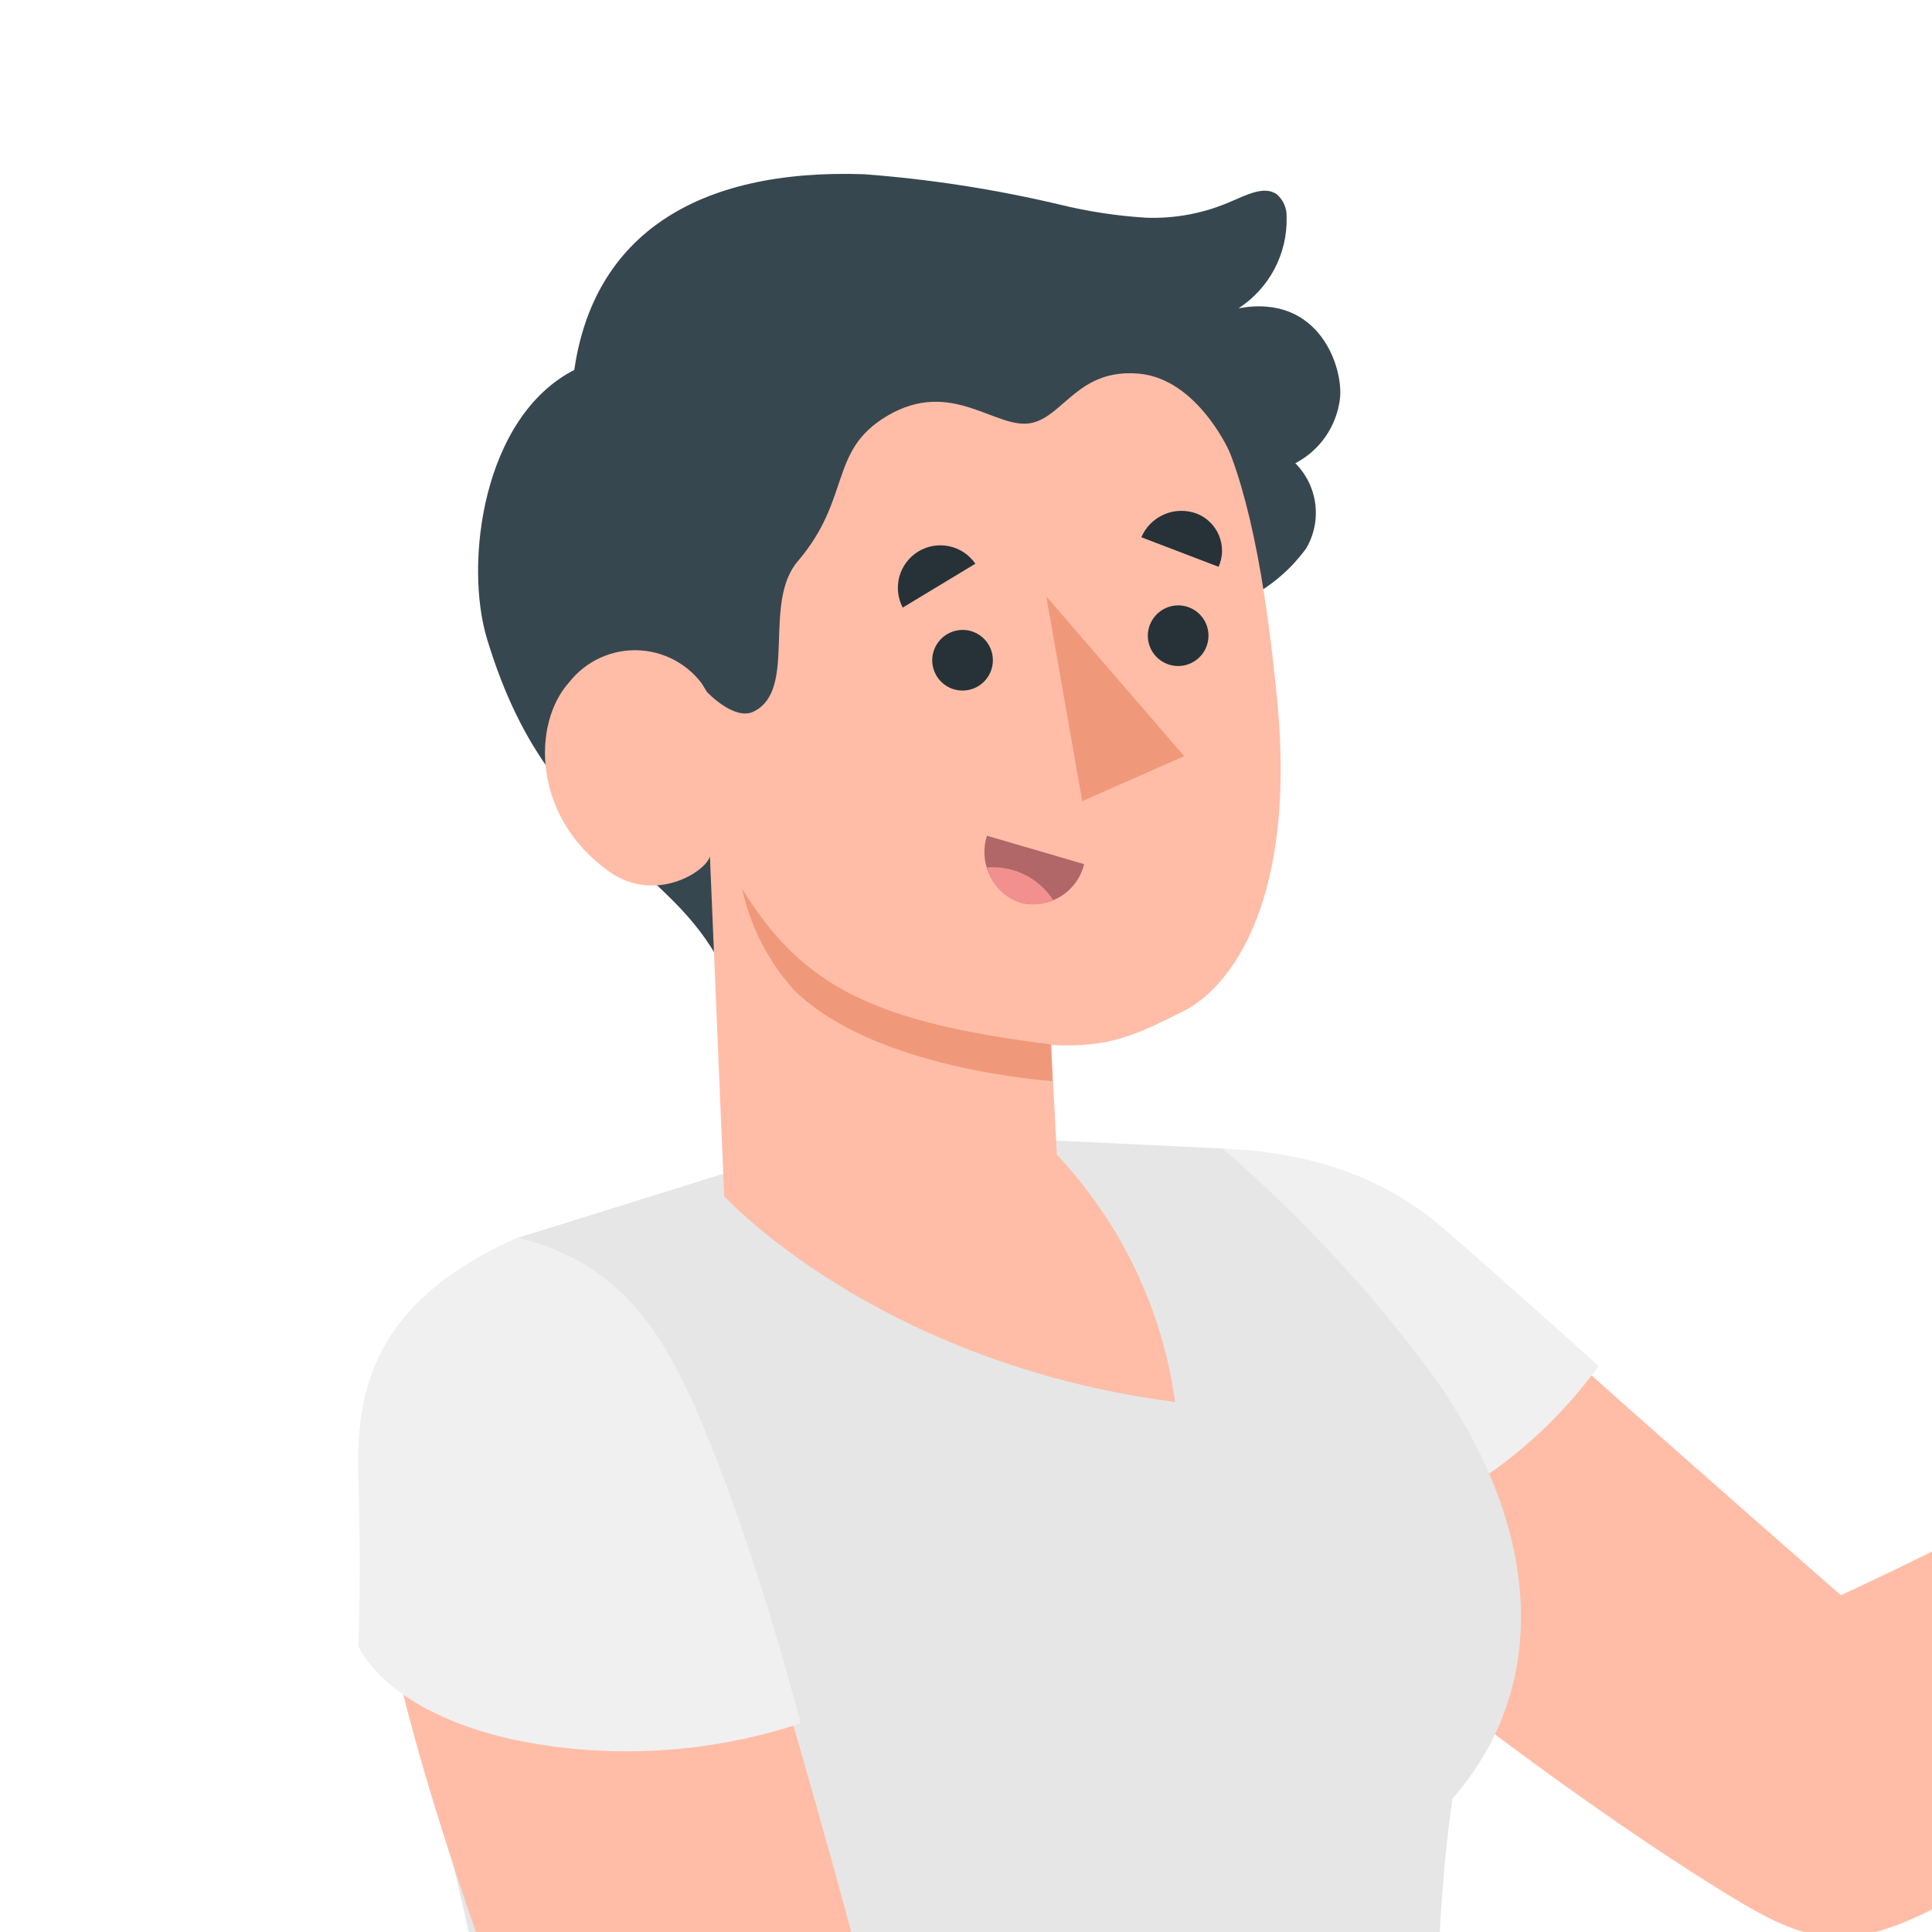 <svg width="100" height="100" viewBox="0 0 100 100" fill="none" xmlns="http://www.w3.org/2000/svg">
<g clip-path="url(#clip0_33_1304)">
<path d="M117.095 86.438C113.035 89.888 107.195 94.698 102.095 97.688C96.035 101.218 94.025 100.888 89.495 98.108C80.995 92.898 70.275 84.528 66.545 80.848C62.815 77.168 63.395 64.958 63.415 60.018C71.475 60.908 75.045 64.628 81.155 70.098C87.265 75.568 95.285 82.568 95.285 82.568C95.285 82.568 111.385 75.168 116.725 70.568C117.519 69.748 118.034 68.698 118.195 67.568C118.427 65.697 118.859 63.856 119.485 62.078C120.245 60.308 121.125 58.668 121.805 56.868C121.922 56.504 122.105 56.165 122.345 55.868C122.43 55.764 122.537 55.681 122.658 55.624C122.779 55.567 122.911 55.537 123.045 55.538C123.238 55.559 123.42 55.639 123.565 55.768C124.895 56.768 124.695 58.418 124.365 59.888C124.245 60.458 123.685 61.888 123.975 62.438C124.265 62.988 125.365 62.598 125.805 62.268C126.329 61.886 126.811 61.45 127.245 60.968C128.915 59.058 130.345 55.358 131.885 53.338C132.217 52.868 132.655 52.484 133.165 52.218C133.421 52.088 133.706 52.028 133.992 52.044C134.278 52.06 134.555 52.151 134.795 52.308C134.975 52.428 135.135 52.618 135.355 52.618C135.556 52.591 135.745 52.504 135.895 52.368C136.151 52.202 136.446 52.108 136.75 52.094C137.055 52.081 137.357 52.149 137.627 52.292C137.896 52.434 138.122 52.647 138.282 52.906C138.441 53.166 138.529 53.463 138.535 53.768C138.495 54.026 138.495 54.289 138.535 54.548C138.664 54.833 138.856 55.086 139.095 55.288C139.503 55.753 139.746 56.34 139.785 56.958C139.785 57.338 139.615 58.278 139.865 58.548C140.291 59.121 140.533 59.811 140.56 60.525C140.586 61.238 140.397 61.944 140.015 62.548C138.64 65.328 137.027 67.985 135.195 70.488C132.455 73.968 128.925 76.578 124.575 80.058C122.865 81.318 119.205 84.638 117.095 86.438Z" fill="#FFBDA7"/>
<path d="M63.335 59.448C68.955 59.698 72.335 61.558 74.625 63.508C76.915 65.458 82.745 70.698 82.745 70.698C80.73 73.484 78.138 75.803 75.145 77.498C72.153 79.192 68.831 80.222 65.405 80.518C65.405 80.518 63.035 77.058 62.605 70.058C62.175 63.058 63.335 59.448 63.335 59.448Z" fill="#F0F0F0"/>
<path d="M24.205 122.258C20.985 118.438 26.665 114.978 25.205 104.938C24.505 99.938 21.655 89.548 21.655 89.548C21.655 89.548 29.435 83.328 26.715 64.098L44.505 58.548L63.285 59.448C67.417 63.016 71.131 67.042 74.355 71.448C79.545 78.858 80.475 87.018 75.175 93.108C74.615 97.136 74.371 101.202 74.445 105.268C74.725 109.277 75.498 113.237 76.745 117.058C77.285 118.828 78.025 121.238 76.885 123.618C71.775 132.058 41.505 140.718 24.205 122.258Z" fill="#E6E6E6"/>
<path d="M37.785 50.958C36.645 48.058 34.645 46.458 33.205 45.058C29.585 41.568 27.025 39.058 25.205 33.058C24.025 29.158 24.975 21.578 29.725 19.148C30.725 12.218 36.015 8.718 44.725 9.018C48.121 9.273 51.491 9.795 54.805 10.578C56.282 10.942 57.788 11.173 59.305 11.268C60.838 11.327 62.364 11.033 63.765 10.408C64.525 10.088 65.435 9.608 66.075 10.048C66.247 10.194 66.383 10.377 66.473 10.583C66.563 10.789 66.605 11.013 66.595 11.238C66.619 12.172 66.402 13.096 65.966 13.923C65.53 14.749 64.889 15.45 64.105 15.958C68.325 15.178 69.545 19.078 69.355 20.638C69.27 21.34 69.015 22.011 68.613 22.593C68.21 23.175 67.672 23.65 67.045 23.978C67.614 24.547 67.978 25.289 68.079 26.087C68.181 26.885 68.014 27.695 67.605 28.388C66.683 29.653 65.431 30.639 63.985 31.238C59.675 33.508 55.985 36.838 52.235 39.858C48.595 42.708 37.785 50.778 37.785 50.958Z" fill="#37474F"/>
<path d="M57.315 17.058C61.515 18.808 64.585 20.498 66.105 36.208C67.185 47.398 63.195 51.378 61.295 52.318C58.705 53.618 57.405 54.238 54.405 54.088L54.705 59.768C58.025 63.295 60.164 67.769 60.825 72.568C45.385 70.568 37.485 61.918 37.485 61.918L36.745 44.318C36.545 45.118 33.905 46.788 31.535 45.118C27.535 42.278 27.535 37.438 29.465 35.308C29.901 34.753 30.466 34.314 31.111 34.028C31.756 33.741 32.461 33.617 33.165 33.665C33.868 33.714 34.55 33.933 35.15 34.305C35.749 34.676 36.249 35.189 36.605 35.798C36.605 35.798 34.845 25.208 41.065 20.378C48.375 14.708 52.395 14.988 57.315 17.058Z" fill="#FFBDA7"/>
<path d="M51.085 43.258C50.864 43.951 50.924 44.704 51.254 45.354C51.583 46.003 52.155 46.497 52.845 46.728C53.544 46.894 54.28 46.776 54.892 46.402C55.505 46.027 55.945 45.425 56.115 44.728L51.085 43.258Z" fill="#B16668"/>
<path d="M52.845 46.728C52.419 46.6 52.033 46.365 51.724 46.044C51.416 45.724 51.196 45.329 51.085 44.898C51.756 44.844 52.429 44.972 53.033 45.27C53.637 45.567 54.149 46.023 54.515 46.588C53.992 46.828 53.401 46.878 52.845 46.728Z" fill="#F28F8F"/>
<path d="M54.155 30.868L56.015 41.468L61.295 39.138L54.155 30.868Z" fill="#F0997A"/>
<path d="M54.405 54.058C45.405 52.928 41.555 51.148 38.405 45.988C38.829 47.927 39.745 49.725 41.065 51.208C45.215 55.378 54.475 55.958 54.475 55.958L54.405 54.058Z" fill="#F0997A"/>
<path d="M50.485 29.178L46.725 31.448C46.465 30.951 46.404 30.374 46.554 29.834C46.705 29.294 47.056 28.832 47.536 28.542C48.016 28.252 48.589 28.157 49.137 28.275C49.685 28.393 50.167 28.716 50.485 29.178Z" fill="#263238"/>
<path d="M63.075 29.338L59.075 27.808C59.303 27.277 59.726 26.855 60.256 26.626C60.786 26.397 61.383 26.38 61.925 26.578C62.187 26.677 62.425 26.829 62.626 27.024C62.827 27.219 62.986 27.452 63.093 27.71C63.201 27.969 63.255 28.246 63.252 28.526C63.249 28.806 63.189 29.082 63.075 29.338Z" fill="#263238"/>
<path d="M59.415 32.788C59.392 33.097 59.462 33.406 59.614 33.676C59.767 33.946 59.996 34.165 60.273 34.304C60.55 34.444 60.862 34.499 61.17 34.462C61.478 34.424 61.768 34.296 62.003 34.094C62.239 33.892 62.409 33.625 62.493 33.327C62.576 33.028 62.57 32.711 62.474 32.416C62.378 32.122 62.196 31.862 61.953 31.67C61.709 31.478 61.414 31.362 61.105 31.338C60.689 31.307 60.278 31.443 59.961 31.715C59.645 31.986 59.448 32.372 59.415 32.788Z" fill="#263238"/>
<path d="M48.255 34.058C48.233 34.367 48.302 34.676 48.455 34.946C48.607 35.216 48.837 35.435 49.113 35.574C49.39 35.714 49.702 35.769 50.01 35.731C50.318 35.694 50.608 35.566 50.843 35.364C51.079 35.163 51.249 34.895 51.333 34.597C51.416 34.298 51.41 33.981 51.314 33.687C51.218 33.392 51.036 33.132 50.793 32.94C50.549 32.748 50.254 32.632 49.945 32.608C49.529 32.578 49.118 32.713 48.801 32.984C48.485 33.256 48.288 33.642 48.255 34.058Z" fill="#263238"/>
<path d="M53.415 21.888C51.585 22.308 49.275 19.508 45.885 21.548C42.885 23.348 44.075 25.788 41.295 29.048C39.435 31.228 41.295 35.698 39.015 36.828C38.015 37.328 36.605 35.828 36.605 35.828C36.605 35.828 34.605 33.118 35.045 26.558C35.485 19.998 44.545 15.058 51.105 14.368C57.665 13.678 63.665 17.638 63.695 23.498C63.695 23.498 62.025 19.598 58.925 19.338C55.825 19.078 55.075 21.508 53.415 21.888Z" fill="#37474F"/>
<path d="M98.445 132.778C97.455 132.09 96.346 131.592 95.175 131.308C95.175 131.308 97.645 131.658 97.815 130.628C97.985 129.598 97.445 128.788 95.555 128.128C93.256 127.533 91.024 126.702 88.895 125.648C87.975 125.228 87.145 124.648 86.265 124.188C85.307 123.729 84.388 123.194 83.515 122.588C83.355 122.458 83.185 122.288 83.225 122.098C83.335 121.548 85.545 121.738 85.965 121.698C87.026 121.66 88.059 121.35 88.965 120.798C89.357 120.548 89.68 120.204 89.905 119.798C90.112 119.394 90.175 118.932 90.085 118.488C89.925 117.488 88.345 117.608 87.435 117.638C83.835 117.748 80.635 116.868 77.135 117.988C76.015 118.348 74.135 118.868 73.065 118.408C66.595 115.608 48.345 103.798 44.265 100.748C44.265 100.748 40.865 88.028 37.985 79.248C34.505 68.668 30.985 65.328 27.125 64.598C18.415 68.318 17.695 73.968 20.525 86.248C22.055 92.938 24.915 100.998 27.965 109.338C29.295 112.978 30.695 114.578 36.315 117.228C45.565 121.578 55.315 125.158 64.685 128.898C67.347 129.887 69.873 131.208 72.205 132.828C77.612 136.555 83.963 138.676 90.525 138.948C94.185 139.098 93.925 137.518 93.925 137.518C96.255 137.908 97.245 136.268 97.245 135.588C97.697 135.579 98.148 135.542 98.595 135.478C99.685 135.248 99.445 133.788 98.445 132.778Z" fill="#FFBDA7"/>
<path d="M26.765 64.058C20.045 67.108 18.375 71.058 18.545 76.368C18.715 81.678 18.545 85.188 18.545 85.188C18.545 85.188 19.815 88.528 26.545 90.038C31.499 91.075 36.639 90.785 41.445 89.198C41.445 89.198 39.665 82.258 37.295 76.078C34.925 69.898 32.815 65.528 26.765 64.058Z" fill="#F0F0F0"/>
</g>
<defs>
<clipPath id="clip0_33_1304">
<rect width="100" height="100" fill="white"/>
</clipPath>
</defs>
</svg>
